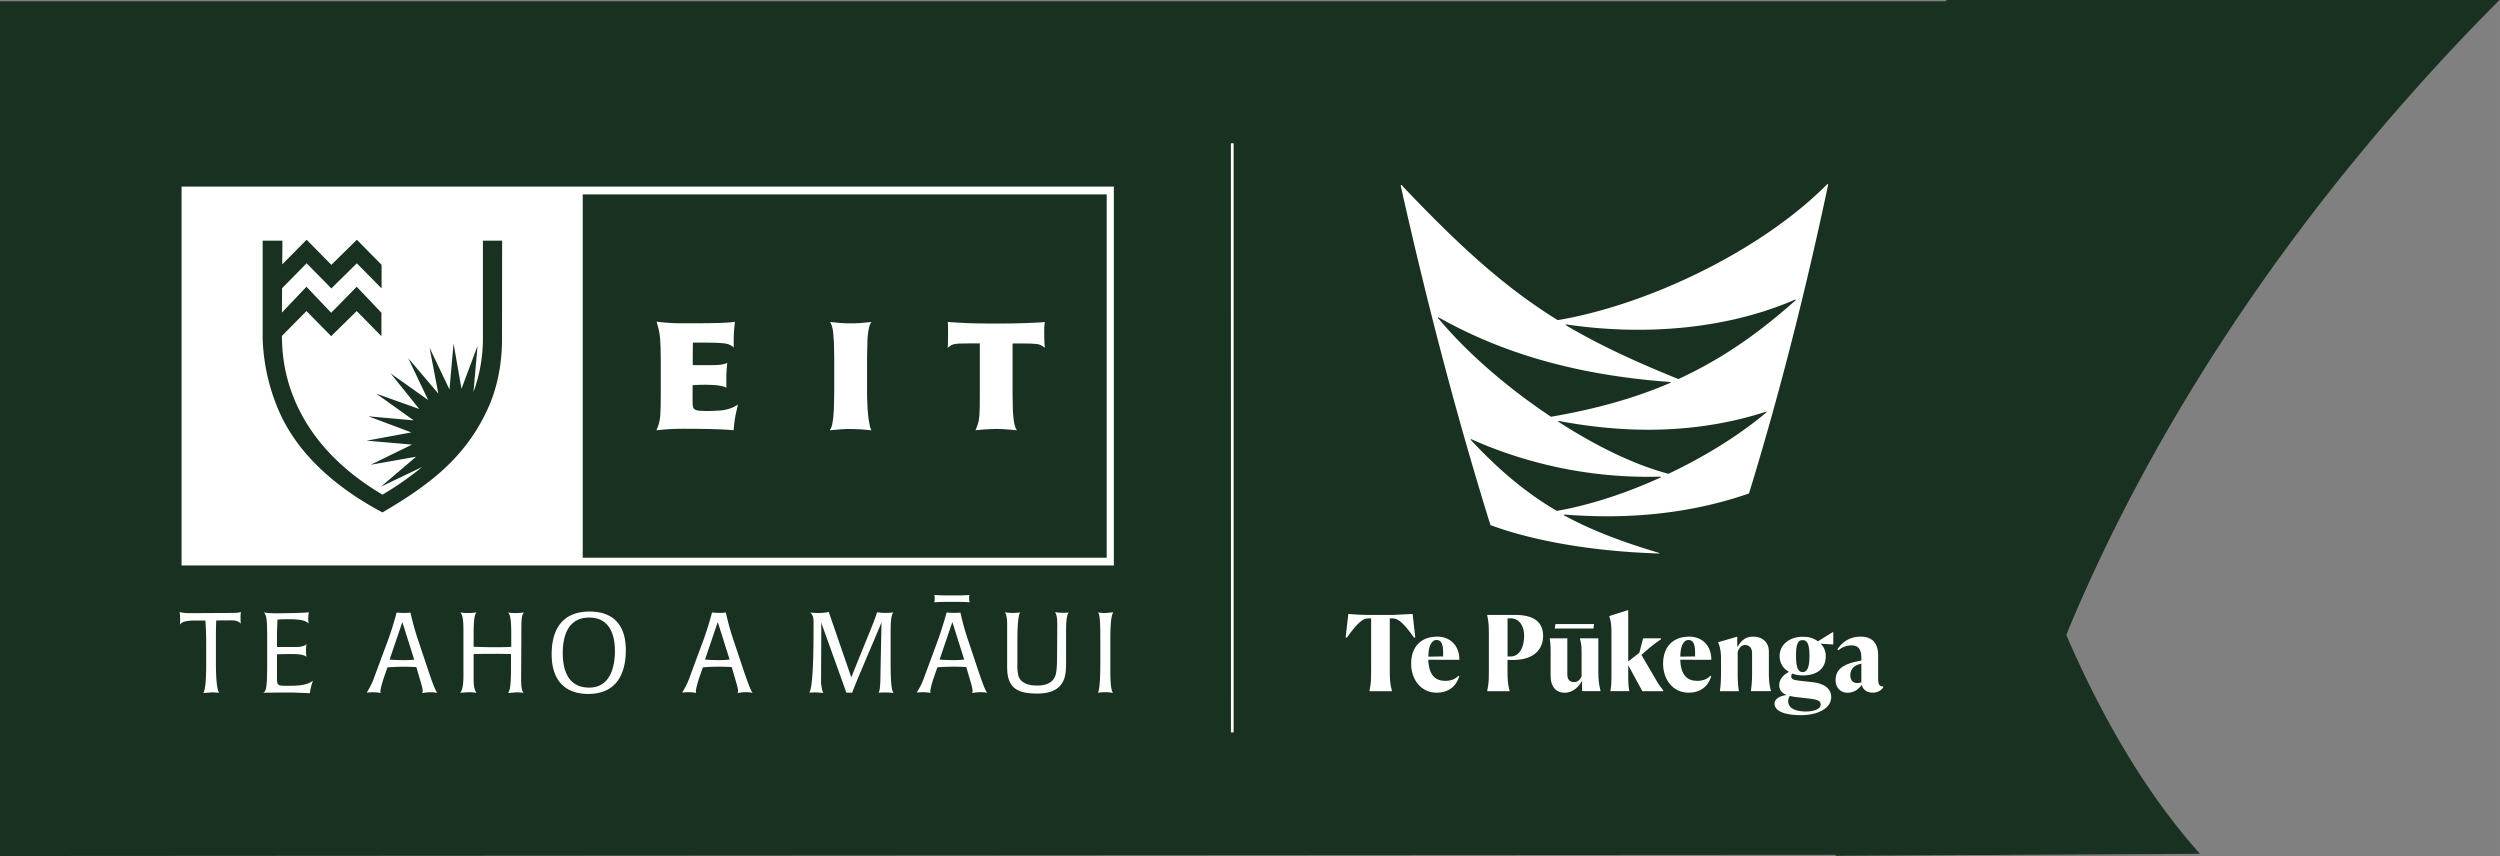 <svg xmlns="http://www.w3.org/2000/svg" width="336.096" height="115.105" viewBox="0 0 88.925 30.455" xmlns:v="https://vecta.io/nano"><rect x="0" y="0" width="88.925" height="30.455" fill="#808080" stroke="none"/><defs><clipPath id="A"><path d="M463.02 0v89.78h4.24S474.14 46.16 520 0z"/></clipPath><path id="B" d="M289.26 113.49c-3.62 0-5.97 2.25-5.97 6.23 0 3.59 2.23 6.66 5.87 6.66 2.76 0 4.55-1.51 5.2-3.79l-.19-.1c-.46.5-1.37 1.17-3.02 1.17-2.11 0-3.79-1.1-3.91-4.86l7.14.02c.07-2.9-1.8-5.34-5.13-5.34zm1.39 4.55-3.4.05c0-2.18.62-3.83 1.87-3.83.93 0 1.53.6 1.53 2.88v.91z"/></defs><g transform="matrix(1.909 0 0 1.909 -19.871 0)"><g fill="#183121"><path d="M46.87 0v15.929h.753S48.843 8.189 56.98 0z"/><g clip-path="url(#A)" transform="matrix(.177 0 0 .177 -35.28 0)"><path d="M463.02 0H520v89.78h-56.98z"/></g><path d="m44.61 15.945 6.79-.036C47.84 11.93 46.9 4.6 46.9 4.6Z"/><path d="M10.407.022V15.95l37.216-.024S48.57 6.344 51.347.024h-40.94Z"/></g><path d="M33.344 2.67h.051v10.977h-.05z" fill="#fff"/><g transform="matrix(.081 0 0 .081 13.756 2.67)" fill="#fff"><path d="M301.55 87.83c9.37 3.5 23.2 6.07 38.8 6.53.07 0 .09-.1.02-.12-8.39-2.5-15.58-5.19-21.91-8.66-.09-.05-.05-.19.05-.18 10.55.83 26.06.86 42.5-4.85 6.56-21.31 12.8-45.41 18.21-71.03.03-.12-.12-.2-.21-.11-14.89 15.03-40.76 27.66-61.99 31.27-12.63-7.79-23.17-17.62-35.91-31.05a.13.13 0 0 0-.22.11c5.81 25.97 12.53 51.99 20.65 78.11zm39.14-10.96c-8.07 3.69-16.44 6.4-23.89 7.69-6.89-4.03-13.13-9.19-19.79-16.33-.07-.08.01-.2.11-.16a99.9 99.9 0 0 0 43.53 8.61c.11 0 .14.14.04.19M365 61.92c-6.52 5.47-14.43 10.27-22.52 14.11-8.02-2.14-16.75-6.44-25.32-11.98-.09-.06-.04-.2.07-.18 12.93 2.43 29.85 3.64 47.68-2.12.1-.03.18.1.1.17zm-46.03-20.25c17.7 2.61 36.7 1.21 52.66-5.72a.1.1 0 0 1 .1.17c-8.3 7.36-16.49 13.28-26.96 18.11-9.6-3.87-18.15-7.79-25.87-12.37-.09-.06-.04-.2.07-.18zm-29.35-1.62c17.16 9.69 35.48 13.56 53.27 14.86.1 0 .13.15.03.19-7.81 3.38-16.7 5.96-27.45 7.81-10.18-6.76-19.58-14.97-25.98-22.71-.07-.08.03-.2.13-.15m102.27 84.9c-.86 0-1.17-.46-1.17-1.75v-5.37c0-2.85-1.39-4.34-3.98-4.34s-4.24 1.25-5.39 2.9l.24.24a4.57 4.57 0 0 1 2.97-1.13c1.73 0 2.3 1.05 2.3 2.95v.53c-2.73.55-5.93 1.22-5.93 4.53 0 1.65 1.07 2.88 2.74 2.88 1.44 0 2.52-.74 3.28-1.82.24 1.05 1.1 1.8 2.54 1.8 1.1 0 1.87-.46 2.42-1.22l-.02-.19zm-5.03-.96c-.29.1-.62.17-1.01.17-1.05 0-1.53-.86-1.53-1.75 0-1.49.86-2.32 2.54-2.71z"/><use href="#B"/><path d="M284.25 113.69l-.62-5.42-4.43.22h-5.97c-1.63 0-3-.12-4.39-.22l-.62 5.42h.32c2.56-3.67 3.8-4.36 4.76-4.39l.79-.02v11.69c0 2.32-.02 3.31-.38 4.94v.12h5.15v-.12c-.43-1.63-.48-2.66-.48-4.94v-11.69l.79.02c.96.02 2.2.72 4.76 4.39zm40.98-2.06l.14-1.04h-8.89l-.14 1.04zm1.13 2.25h-4.24v.12c.19.58.38 1.44.38 2.88v5.8c-.38.77-.96 1.27-1.75 1.27-1.08 0-1.53-.77-1.53-1.75v-8.32h-4.03v.14c.1.6.19 1.44.19 2.88v5.68c0 2.3 1.15 3.81 3.23 3.81s3.43-1.65 3.93-2.66l.07.02v2.28h4.24v-.12c-.36-1.51-.5-2.2-.5-4.86v-7.16z"/><use href="#B" x="57.96"/><path d="M365.57 116.82c0-2.04-1.49-3.33-3.59-3.33s-2.92 1.27-3.57 2.3l-.1-.02v-2.28l-4.36 1.27v.12c.38.96.62 1.94.62 3.74v3.19c0 2.01-.1 3.02-.24 4.1v.12h4.34v-.12c-.17-1.1-.26-2.11-.26-4.1v-4.82c.24-.72.77-1.58 1.68-1.58 1.13 0 1.63.86 1.63 1.89v4.53c0 1.92-.12 3-.26 4.07v.12h4.58v-.12c-.29-1.1-.46-2.08-.46-4.12v-4.96zm10.12 7.15l-2.78-.31c-1.63-.19-2.18-.34-2.18-1.03 0-.24.07-.48.22-.65a7.09 7.09 0 0 0 2.42.43c3.33 0 5.3-1.61 5.3-4.41 0-1.25-.46-2.2-1.2-2.9l2.83.19h.1v-2.78l-.14-.05-3.4 2.11c-.89-.67-1.85-1.05-3.5-1.05-3.09 0-5.3 1.87-5.3 4.41 0 1.68.81 2.92 2.16 3.67-1.2.6-2.25 1.61-2.25 3.04 0 1.17.62 1.85 1.7 2.28-1.41.17-2.78.81-2.78 1.99 0 1.75 2.42 2.64 6.06 2.64 3.91 0 6.97-1.56 6.97-4.17 0-2.13-1.99-3.16-4.22-3.4zm-2.35-9.68c1.15 0 1.58 1.13 1.58 3.64s-.48 3.71-1.56 3.71-1.53-1.15-1.53-3.71.36-3.64 1.51-3.64m.69 16.41c-2.35 0-4-.77-4-2.35a2.22 2.22 0 0 1 .36-1.22 14.25 14.25 0 0 0 1.7.29l2.13.24c2.25.26 3.28.43 3.28 1.44s-1.46 1.61-3.47 1.61zm-37.77-13.01l.84-.74c1.13-.98 2.01-1.73 3.67-2.85v-.22h-4.12l-.86 3.31-2.56 2.01v-11.84l-4.34 1.39v.12c.34 1.01.48 1.94.48 3.74v9.66c0 1.94-.05 2.73-.24 3.64v.12h4.34v-.12c-.17-.86-.24-1.77-.24-3.64v-2.2l3.26 5.97h4.79v-.22c-.6-.74-1.01-1.27-1.63-2.35l-3.38-5.78zm-29.02-9.2h-6.45v.12c.36 1.65.38 2.59.38 4.94v7.43c0 2.32-.02 3.31-.38 4.94v.12h5.15v-.12c-.43-1.63-.48-2.66-.48-4.94v-2.13h1.29c4.79 0 6.9-2.47 6.9-5.54 0-2.78-1.65-4.82-6.42-4.82zm-1.08 9.56h-.69v-8.75l.72-.02c1.94 0 3.09 1.7 3.09 4.03s-.91 4.74-3.12 4.74"/></g><path d="M31.152 11.409l-.158.015a1 1 0 0 1-.128-.013c.036.032.045.158.045.504v.449c0 .078 0 .472-.045.544q.072-.01.144-.011.071.001.139.015c-.051-.056-.051-.318-.051-.416V11.9c0-.292.02-.45.056-.49zm-.83.004a1 1 0 0 1-.257-.007c.039.04.044.154.044.243l-.004.598c0 .09-.003.22-.021.306-.039.17-.187.221-.348.221-.134 0-.293-.03-.347-.168a.7.7 0 0 1-.023-.22v-.505c0-.102.008-.445.056-.47q-.077.01-.155.01-.068-.002-.132-.012c.027.038.04.12.04.209v.763c0 .067 0 .135.012.202.051.3.29.34.557.34.165 0 .343-.037.444-.177.081-.112.085-.27.085-.403v-.588c0-.111.005-.303.051-.341zm-2.1-.198q.131-.002.253.008a.4.4 0 0 1-.009-.076c0-.025 0-.034.005-.06a3 3 0 0 1-.253.007h-.156c-.081 0-.173-.002-.242-.008 0 .008.006.036.006.064s-.004.046-.008.073a3 3 0 0 1 .244-.008h.161zm.152 1.075a2 2 0 0 1-.192.01q-.131 0-.266-.01l.238-.7.221.7zm-.07-.876a1.2 1.2 0 0 1-.257-.002 7 7 0 0 1-.204.63l-.201.544a1.4 1.4 0 0 1-.152.318q.052-.005.105-.006a.7.7 0 0 1 .154.014c-.005-.017-.005-.022-.005-.031 0-.053.047-.207.065-.257l.066-.19a4 4 0 0 1 .538-.005l.065.22c.03.103.053.177.053.224 0 .016-.006.035-.006.041.073-.016.127-.016.158-.016s.06 0 .122.012c-.047-.037-.171-.424-.235-.616l-.12-.358a5 5 0 0 1-.146-.523zm-1.242 1.498c-.058-.038-.058-.398-.058-.594v-.524c0-.167.003-.331.052-.384a1 1 0 0 1-.305-.003c-.053.18-.133.348-.48 1.214l-.42-1.218a1 1 0 0 1-.193.019c-.051 0-.105-.004-.152-.008.06.049.062.124.062.188 0 .39 0 1.19-.08 1.304q.05-.004.103-.004.078 0 .156.012a.7.7 0 0 1-.039-.267l.004-.909-.002-.139.469 1.307h.109c.054-.158.38-.908.546-1.308l-.017.826c-.004.206 0 .445-.04.484a1.3 1.3 0 0 1 .282.004zm-3.058-.622a2 2 0 0 1-.193.01q-.13 0-.266-.01l.238-.7zm-.07-.876a1.2 1.2 0 0 1-.258-.002 6 6 0 0 1-.203.63l-.202.544a1.4 1.4 0 0 1-.152.318q.053-.005.105-.006a.7.7 0 0 1 .155.014c-.004-.017-.004-.022-.004-.031 0-.053.047-.207.064-.257l.067-.19a4 4 0 0 1 .537-.005l.064.22c.03.103.054.177.054.224 0 .016-.007.035-.007.041.073-.016.127-.016.159-.016a.53.53 0 0 1 .122.012c-.047-.037-.172-.424-.236-.616l-.12-.358a5 5 0 0 1-.146-.523zm-2.067.704c0 .359-.114.694-.48.694-.39 0-.492-.32-.492-.645s.103-.66.493-.66c.367 0 .478.301.478.611zm.203-.004c0-.438-.205-.719-.675-.719-.504 0-.707.326-.707.797 0 .442.21.738.684.738.506 0 .698-.354.698-.816m-1.897-.702a1.1 1.1 0 0 1-.3.002c.06.042.062.238.062.434v.204a3 3 0 0 1-.206.007h-.152c-.115 0-.226-.003-.343-.008v-.215c0-.23.01-.395.056-.426a1 1 0 0 1-.175.012 1 1 0 0 1-.129-.01c.054.052.058.193.058.35v.822c0 .102-.004.26-.06.324l.158-.01a1 1 0 0 1 .148.012c-.05-.048-.056-.179-.056-.257v-.466l.212-.004h.157q.165-.001.327.004v.266c0 .283-.015.424-.057.46l.162-.013c.043 0 .092.004.131.01-.04-.037-.047-.142-.047-.27l.004-.803c0-.286 0-.374.05-.426zm-2.046.88a2 2 0 0 1-.193.008q-.131 0-.266-.009l.238-.7zm-.071-.877a1.2 1.2 0 0 1-.257-.002 6 6 0 0 1-.203.63l-.202.544a1.4 1.4 0 0 1-.152.318q.052-.005.105-.006a.7.7 0 0 1 .154.014c-.004-.017-.004-.023-.004-.031 0-.053.048-.207.065-.257l.066-.19a4 4 0 0 1 .539-.005l.064.22c.03.103.054.177.054.223 0 .017-.007.036-.007.042.073-.016.127-.016.159-.016a.53.53 0 0 1 .122.012c-.048-.038-.172-.424-.236-.616l-.12-.358a5 5 0 0 1-.146-.523zm-1.816 1.268c-.105.085-.279.095-.426.095h-.1c-.136 0-.144-.02-.144-.154v-.433q.125-.003.252-.004c.15 0 .252.008.297.053a1 1 0 0 1-.009-.115q0-.061.01-.122c-.052.05-.153.053-.222.053h-.328v-.279l.009-.231c.073-.008.141-.008.217-.008.111 0 .296.004.362.08l-.006-.089q.001-.06.013-.12c-.082.013-.564.019-.617.019a2 2 0 0 1-.223-.015c.05.049.062.123.062.466v.523c0 .451-.028.484-.076.506l.287-.004h.264l.323.012c0-.065.033-.171.055-.232zm-1.344-1.279c-.05.017-.135.017-.201.017l-.74.004a.8.8 0 0 1-.199-.02 1 1 0 0 1 .01.12q-.001.059-.005.113c.05-.07.172-.076.319-.076h.156q.015.205.015.414v.44c0 .194-.013.459-.057.497l.16-.012q.072.001.142.008c-.053-.038-.064-.36-.064-.541v-.489q0-.16.006-.318l.269-.002c.072 0 .145.005.188.065q-.005-.06-.004-.118-.002-.051.007-.102zm-1.104-7.927v7.059h17.371V3.477zm5.971 2.831c0 .181-.007.704-.237 1.245-.416.959-1.114 1.482-1.991 1.995-.702-.373-1.592-1.008-1.977-2.006a3.68 3.68 0 0 1-.255-1.234V4.484h.368l-.003.443.454-.46.461.468.475-.468.461.468v.439l-.461-.468-.475.468-.461-.468-.457.464-.003.454.457-.481.461.485.475-.485.461.485v.436l-.461-.468-.475.468-.461-.468-.457.464v.049c.014.272-.014 1.793 1.874 2.908a5.96 5.96 0 0 0 .739-.516l-.767.367.654-.558-.846.15.77-.376-.846-.073.833-.154-.801-.3.846.076-.698-.498.801.286-.533-.663.698.495-.372-.781.563.663-.165-.858.372.781.076-.858.148.844.299-.798-.076.858a2.9 2.9 0 0 0 .176-.994V4.484h.358zm11.267 4.084h-9.763v-6.77h9.763zM22.719 7.58l-.007.15a.76.76 0 0 1-.014.109c-.006.031-.013.06-.023.089l-.034.089.111-.011.112-.009.129-.006.162-.002.221.001.221.003.203.006.166.008.111.01.012-.11.011-.088.014-.081.019-.089.026-.112c-.029.02-.06.036-.09.051s-.067.028-.107.038a1.04 1.04 0 0 1-.142.024l-.201.008a2 2 0 0 1-.175-.005c-.041-.003-.072-.012-.091-.025s-.029-.034-.034-.063-.006-.067-.005-.116v-.271l.109-.007.111-.002q.085 0 .166.005a1 1 0 0 1 .144.017.31.31 0 0 1 .1.035l-.001-.044v-.063l-.001-.063.002-.092.006-.094.01-.109c-.024.011-.048.019-.073.025a.73.73 0 0 1-.084.013l-.114.005h-.372V6.57l.001-.081.002-.105h.254l.181.003.124.008a.57.57 0 0 1 .085.015c.023.007.044.015.062.026a.38.38 0 0 1 .056.038l-.002-.08v-.067l.002-.096.007-.102.013-.133-.054.007c-.02.003-.048.005-.082.007l-.133.007-.21.005-.311.002h-.185a6.8 6.8 0 0 1-.14-.002l-.115-.006-.108-.009-.121-.013.028.103a1.15 1.15 0 0 1 .023.101 1.16 1.16 0 0 1 .015.122l.009.165.003.232v.646l-.002.215zm3.229.017l-.013.191-.02.121c-.007.03-.015.054-.023.07a.19.19 0 0 1-.024.039L26.065 8q.098-.007.195-.007l.193.007.194.018a.33.33 0 0 1-.033-.093l-.024-.137-.015-.165-.008-.177q-.002-.09-.002-.173v-.616l.007-.321a1.39 1.39 0 0 1 .026-.215c.012-.055.028-.095.049-.121l-.195.018q-.098.007-.195.007a2.49 2.49 0 0 1-.192-.007L25.874 6c.012.018.024.041.034.071s.018.068.024.116l.015.184.006.272v.675l-.006.28zm2.124-1.221l-.004.107c.02-.02.039-.035.058-.046s.041-.02.067-.025a.72.72 0 0 1 .104-.011l.168-.002h.201v.93l-.001.232-.006.159a.93.93 0 0 1-.013.112.65.65 0 0 1-.024.091l-.037.094q.095-.01.193-.017l.194-.008.133.004.133.01.121.012a.24.24 0 0 1-.022-.035.36.36 0 0 1-.022-.064.83.83 0 0 1-.02-.115c-.006-.048-.011-.112-.014-.189l-.005-.284V6.4h.209l.137.002.093.007c.024.002.046.007.063.013s.033.013.049.023.031.021.049.035l-.007-.11-.004-.194.002-.067c0-.019.002-.036.003-.053L29.876 6a.91.91 0 0 1-.077.007q-.057.004-.137.007-.08.004-.173.007l-.188.005-.181.002h-.322c-.059 0-.115-.002-.163-.002s-.095-.002-.139-.003l-.13-.006-.137-.007-.161-.011a.32.32 0 0 1 .004.053l.002.09v.111l-.002.125z" fill="#fff"/></g></svg>